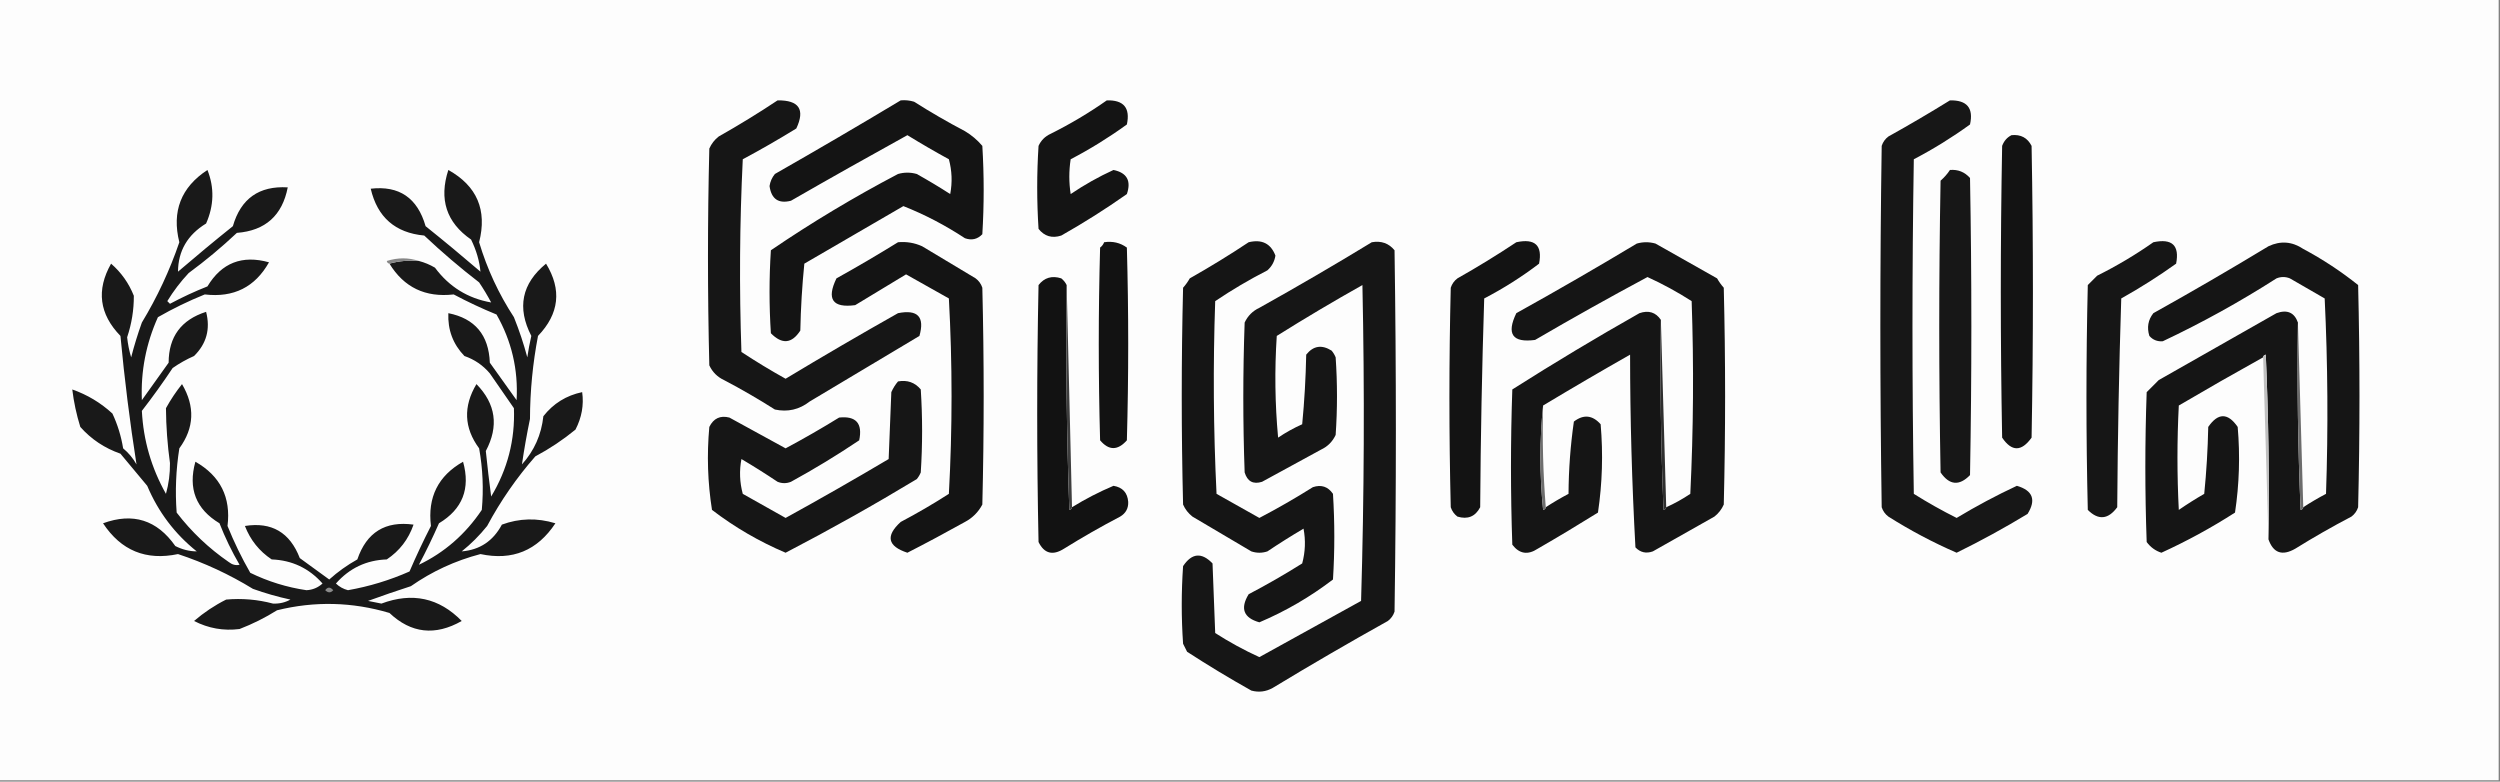 <?xml version="1.0" encoding="UTF-8"?>
<!DOCTYPE svg PUBLIC "-//W3C//DTD SVG 1.1//EN" "http://www.w3.org/Graphics/SVG/1.1/DTD/svg11.dtd">
<svg xmlns="http://www.w3.org/2000/svg" version="1.1" width="934px" height="292px" style="shape-rendering:geometricPrecision; text-rendering:geometricPrecision; image-rendering:optimizeQuality; fill-rule:evenodd; clip-rule:evenodd" xmlns:xlink="http://www.w3.org/1999/xlink">
<rect width="100%" height="100%" fill="#808080" stroke="none"/>
<g><path style="opacity:1" fill="#fdfdfd" d="M -0.5,-0.5 C 310.833,-0.5 622.167,-0.5 933.5,-0.5C 933.5,96.833 933.5,194.167 933.5,291.5C 622.167,291.5 310.833,291.5 -0.5,291.5C -0.5,194.167 -0.5,96.833 -0.5,-0.5 Z"/></g>
<g><path style="opacity:1" fill="#161616" d="M 290.5,37.5 C 298.52,37.392 300.854,40.892 297.5,48C 290.962,52.033 284.296,55.867 277.5,59.5C 276.334,83.493 276.167,107.493 277,131.5C 282.369,135.032 287.869,138.365 293.5,141.5C 307.37,133.134 321.37,124.967 335.5,117C 342.87,115.534 345.536,118.368 343.5,125.5C 329.833,133.667 316.167,141.833 302.5,150C 298.613,153.03 294.28,154.03 289.5,153C 283.33,149.081 276.997,145.414 270.5,142C 268,140.833 266.167,139 265,136.5C 264.333,109.5 264.333,82.5 265,55.5C 265.785,53.714 266.951,52.214 268.5,51C 276.064,46.725 283.398,42.225 290.5,37.5 Z"/></g>
<g><path style="opacity:1" fill="#141414" d="M 413.5,37.5 C 419.82,37.32 422.32,40.32 421,46.5C 414.335,51.334 407.335,55.668 400,59.5C 399.333,63.833 399.333,68.167 400,72.5C 405.116,69.037 410.449,66.037 416,63.5C 421.023,64.542 422.69,67.542 421,72.5C 413.1,78.062 404.934,83.228 396.5,88C 393.044,89.123 390.21,88.29 388,85.5C 387.333,75.167 387.333,64.833 388,54.5C 388.93,52.448 390.43,50.948 392.5,50C 399.894,46.311 406.894,42.144 413.5,37.5 Z"/></g>
<g><path style="opacity:1" fill="#171717" d="M 728.5,37.5 C 734.873,37.368 737.373,40.368 736,46.5C 729.335,51.334 722.335,55.668 715,59.5C 714.333,101.167 714.333,142.833 715,184.5C 720.187,187.76 725.521,190.76 731,193.5C 738.283,189.108 745.783,185.108 753.5,181.5C 759.449,183.233 760.783,186.733 757.5,192C 748.847,197.242 740.013,202.075 731,206.5C 722.164,202.665 713.664,198.165 705.5,193C 704.299,192.097 703.465,190.931 703,189.5C 702.333,144.5 702.333,99.5 703,54.5C 703.465,53.069 704.299,51.903 705.5,51C 713.336,46.637 721.003,42.137 728.5,37.5 Z"/></g>
<g><path style="opacity:1" fill="#141414" d="M 336.5,37.5 C 338.199,37.34 339.866,37.507 341.5,38C 347.67,41.919 354.003,45.586 360.5,49C 362.96,50.458 365.127,52.291 367,54.5C 367.667,65.5 367.667,76.5 367,87.5C 365.192,89.396 363.025,89.896 360.5,89C 353.127,84.149 345.461,80.149 337.5,77C 325.167,84.167 312.833,91.333 300.5,98.5C 299.668,106.813 299.168,115.147 299,123.5C 295.829,128.414 292.163,128.747 288,124.5C 287.333,114.167 287.333,103.833 288,93.5C 303.253,83.12 319.087,73.62 335.5,65C 337.833,64.333 340.167,64.333 342.5,65C 346.75,67.374 350.916,69.874 355,72.5C 355.828,68.129 355.661,63.795 354.5,59.5C 349.235,56.619 344.069,53.619 339,50.5C 324.435,58.533 309.935,66.7 295.5,75C 290.842,76.187 288.175,74.353 287.5,69.5C 287.76,67.813 288.427,66.313 289.5,65C 305.336,55.97 321.003,46.803 336.5,37.5 Z"/></g>
<g><path style="opacity:1" fill="#131313" d="M 751.5,50.5 C 754.961,50.146 757.461,51.479 759,54.5C 759.667,90.833 759.667,127.167 759,163.5C 755.234,168.796 751.567,168.796 748,163.5C 747.333,127.167 747.333,90.833 748,54.5C 748.69,52.65 749.856,51.316 751.5,50.5 Z"/></g>
<g><path style="opacity:1" fill="#191919" d="M 145.5,98.5 C 148.962,97.518 152.629,97.185 156.5,97.5C 158.593,98.045 160.593,98.878 162.5,100C 167.804,107.148 174.804,111.482 183.5,113C 182.126,110.417 180.626,107.917 179,105.5C 171.888,100.022 165.054,94.189 158.5,88C 147.645,86.98 140.979,81.147 138.5,70.5C 149.142,69.273 155.975,73.94 159,84.5C 165.926,90.047 172.759,95.714 179.5,101.5C 179.132,97.53 177.965,93.53 176,89.5C 166.772,83.114 163.939,74.448 167.5,63.5C 178.222,69.483 182.055,78.483 179,90.5C 181.995,100.497 186.328,109.83 192,118.5C 193.994,123.465 195.661,128.465 197,133.5C 197.392,130.812 197.892,128.145 198.5,125.5C 193.075,114.956 194.908,105.956 204,98.5C 209.946,108.22 208.946,117.22 201,125.5C 199.038,135.727 198.038,146.06 198,156.5C 196.818,162.207 195.818,167.874 195,173.5C 199.595,168.391 202.262,162.391 203,155.5C 206.721,150.754 211.555,147.754 217.5,146.5C 218.171,151.323 217.338,155.99 215,160.5C 210.31,164.342 205.31,167.675 200,170.5C 193.013,178.47 187.013,187.136 182,196.5C 179.158,200.043 175.991,203.21 172.5,206C 179.237,205.453 184.237,202.12 187.5,196C 194.009,193.596 200.676,193.429 207.5,195.5C 200.75,205.711 191.417,209.544 179.5,207C 170.086,209.467 161.42,213.467 153.5,219C 148.124,220.736 142.79,222.57 137.5,224.5C 139.167,224.833 140.833,225.167 142.5,225.5C 154.039,221.183 164.039,223.349 172.5,232C 162.594,237.644 153.594,236.644 145.5,229C 131.575,224.867 117.575,224.533 103.5,228C 99.052,230.784 94.385,233.117 89.5,235C 83.54,235.761 77.873,234.761 72.5,232C 76.189,228.825 80.189,226.158 84.5,224C 90.421,223.473 96.255,223.973 102,225.5C 104.375,225.596 106.541,225.096 108.5,224C 103.744,222.978 99.077,221.644 94.5,220C 85.678,214.589 76.344,210.256 66.5,207C 54.551,209.525 45.217,205.692 38.5,195.5C 49.658,191.41 58.658,194.243 65.5,204C 68.089,205.314 70.756,205.981 73.5,206C 65.291,199.435 59.125,191.268 55,181.5C 51.667,177.5 48.333,173.5 45,169.5C 39.081,167.433 34.081,164.099 30,159.5C 28.564,154.868 27.564,150.201 27,145.5C 32.631,147.481 37.631,150.481 42,154.5C 43.937,158.646 45.271,162.979 46,167.5C 48.044,169.208 49.71,171.208 51,173.5C 48.51,157.652 46.51,141.652 45,125.5C 37.085,117.348 35.918,108.348 41.5,98.5C 45.302,101.804 48.135,105.804 50,110.5C 50.03,115.763 49.197,120.93 47.5,126C 47.762,128.547 48.262,131.047 49,133.5C 50.131,129.106 51.465,124.773 53,120.5C 58.744,111.012 63.41,101.012 67,90.5C 64.117,78.977 67.617,69.977 77.5,63.5C 80.121,70.123 79.954,76.79 77,83.5C 70.06,87.739 66.56,93.739 66.5,101.5C 73.241,95.714 80.074,90.047 87,84.5C 89.966,74.201 96.799,69.368 107.5,70C 105.458,80.513 99.125,86.18 88.5,87C 82.792,92.377 76.792,97.377 70.5,102C 67.469,105.23 64.803,108.73 62.5,112.5C 62.833,112.833 63.167,113.167 63.5,113.5C 68.047,111.06 72.713,108.893 77.5,107C 82.793,98.194 90.46,95.194 100.5,98C 95.273,107.28 87.273,111.28 76.5,110C 70.468,112.433 64.634,115.266 59,118.5C 54.556,128.384 52.556,138.717 53,149.5C 56.333,144.833 59.667,140.167 63,135.5C 63.021,125.806 67.688,119.472 77,116.5C 78.65,122.926 77.15,128.426 72.5,133C 69.671,134.247 67.005,135.747 64.5,137.5C 60.861,142.973 57.027,148.306 53,153.5C 53.558,164.512 56.558,174.845 62,184.5C 63.045,180.755 63.545,176.921 63.5,173C 62.554,166.179 62.054,159.345 62,152.5C 63.752,149.328 65.752,146.328 68,143.5C 72.922,151.872 72.589,159.872 67,167.5C 65.735,175.469 65.402,183.469 66,191.5C 71.54,198.707 78.04,204.874 85.5,210C 86.759,210.982 88.092,211.315 89.5,211C 86.599,206.032 84.099,200.865 82,195.5C 73.194,190.207 70.194,182.54 73,172.5C 82.318,177.803 86.318,185.803 85,196.5C 87.433,202.532 90.266,208.366 93.5,214C 100.158,217.248 107.158,219.415 114.5,220.5C 116.791,220.378 118.791,219.545 120.5,218C 115.457,212.294 109.124,209.294 101.5,209C 96.867,205.916 93.534,201.75 91.5,196.5C 101.473,194.909 108.306,198.909 112,208.5C 115.667,211.167 119.333,213.833 123,216.5C 126.222,213.612 129.722,211.112 133.5,209C 136.947,198.881 143.947,194.547 154.5,196C 152.596,201.494 149.263,205.827 144.5,209C 136.895,209.262 130.561,212.262 125.5,218C 126.774,219.221 128.274,220.054 130,220.5C 137.979,219.09 145.645,216.757 153,213.5C 155.474,207.748 158.14,202.081 161,196.5C 159.701,185.765 163.701,177.765 173,172.5C 175.806,182.54 172.806,190.207 164,195.5C 161.689,200.771 159.189,205.937 156.5,211C 166.062,206.421 173.895,199.587 180,190.5C 180.706,182.792 180.372,175.125 179,167.5C 173.349,159.845 173.016,151.845 178,143.5C 185.251,150.909 186.418,159.243 181.5,168.5C 182.078,174.169 182.745,179.836 183.5,185.5C 189.632,175.304 192.465,164.304 192,152.5C 189,148.167 186,143.833 183,139.5C 180.441,136.469 177.274,134.302 173.5,133C 169.243,128.578 167.243,123.245 167.5,117C 177.438,118.987 182.605,125.154 183,135.5C 186.333,140.167 189.667,144.833 193,149.5C 193.643,138.075 191.143,127.408 185.5,117.5C 180.046,115.273 174.713,112.773 169.5,110C 158.933,111.214 150.933,107.381 145.5,98.5 Z"/></g>
<g><path style="opacity:1" fill="#171717" d="M 728.5,63.5 C 731.505,63.253 734.005,64.253 736,66.5C 736.667,103.5 736.667,140.5 736,177.5C 731.974,181.631 728.307,181.298 725,176.5C 724.333,140.167 724.333,103.833 725,67.5C 726.376,66.295 727.542,64.962 728.5,63.5 Z"/></g>
<g><path style="opacity:1" fill="#141414" d="M 335.5,90.5 C 338.649,90.211 341.649,90.711 344.5,92C 351.167,96 357.833,100 364.5,104C 365.701,104.903 366.535,106.069 367,107.5C 367.667,134.5 367.667,161.5 367,188.5C 365.5,191.333 363.333,193.5 360.5,195C 353.353,198.989 346.186,202.822 339,206.5C 331.6,204.067 330.766,200.234 336.5,195C 342.664,191.752 348.664,188.252 354.5,184.5C 355.833,160.167 355.833,135.833 354.5,111.5C 349.167,108.5 343.833,105.5 338.5,102.5C 332.167,106.333 325.833,110.167 319.5,114C 311.056,115.13 308.722,111.797 312.5,104C 320.336,99.637 328.003,95.137 335.5,90.5 Z"/></g>
<g><path style="opacity:1" fill="#121212" d="M 412.5,90.5 C 415.685,90.02 418.519,90.686 421,92.5C 421.667,116.5 421.667,140.5 421,164.5C 417.582,168.367 414.249,168.367 411,164.5C 410.333,140.5 410.333,116.5 411,92.5C 411.717,91.956 412.217,91.289 412.5,90.5 Z"/></g>
<g><path style="opacity:1" fill="#151515" d="M 466.5,90.5 C 471.445,89.311 474.778,90.977 476.5,95.5C 476.152,97.697 475.152,99.53 473.5,101C 466.753,104.455 460.253,108.289 454,112.5C 453.167,136.507 453.334,160.507 454.5,184.5C 459.833,187.5 465.167,190.5 470.5,193.5C 477.33,189.919 483.997,186.086 490.5,182C 493.636,180.959 496.136,181.793 498,184.5C 498.667,195.167 498.667,205.833 498,216.5C 489.484,223.006 480.318,228.339 470.5,232.5C 464.585,230.827 463.251,227.327 466.5,222C 473.33,218.419 479.997,214.586 486.5,210.5C 487.661,206.205 487.828,201.871 487,197.5C 482.416,200.208 477.916,203.042 473.5,206C 471.5,206.667 469.5,206.667 467.5,206C 460.167,201.667 452.833,197.333 445.5,193C 443.951,191.786 442.785,190.286 442,188.5C 441.333,161.5 441.333,134.5 442,107.5C 442.956,106.421 443.789,105.255 444.5,104C 452.064,99.725 459.398,95.225 466.5,90.5 Z"/></g>
<g><path style="opacity:1" fill="#161616" d="M 512.5,90.5 C 516.013,89.876 518.847,90.876 521,93.5C 521.667,138.5 521.667,183.5 521,228.5C 520.535,229.931 519.701,231.097 518.5,232C 504.003,240.081 489.669,248.414 475.5,257C 472.97,258.422 470.303,258.755 467.5,258C 459.334,253.418 451.334,248.585 443.5,243.5C 443,242.5 442.5,241.5 442,240.5C 441.333,230.833 441.333,221.167 442,211.5C 445.272,206.597 448.939,206.263 453,210.5C 453.333,219.167 453.667,227.833 454,236.5C 459.297,239.898 464.797,242.898 470.5,245.5C 483.143,238.539 495.81,231.539 508.5,224.5C 509.667,185.171 509.833,145.838 509,106.5C 498.168,112.581 487.502,118.915 477,125.5C 476.167,138.18 476.334,150.846 477.5,163.5C 480.339,161.58 483.339,159.913 486.5,158.5C 487.332,149.852 487.832,141.186 488,132.5C 490.635,129.175 493.802,128.675 497.5,131C 498.126,131.75 498.626,132.584 499,133.5C 499.667,143.167 499.667,152.833 499,162.5C 497.833,165 496,166.833 493.5,168C 486.147,172.033 478.813,176.033 471.5,180C 468.196,181.042 466.029,179.875 465,176.5C 464.333,157.833 464.333,139.167 465,120.5C 466.167,118 468,116.167 470.5,115C 484.727,107.059 498.727,98.892 512.5,90.5 Z"/></g>
<g><path style="opacity:1" fill="#131313" d="M 566.5,90.5 C 573.493,88.996 576.327,91.662 575,98.5C 568.59,103.392 561.757,107.725 554.5,111.5C 553.667,137.494 553.167,163.494 553,189.5C 551.179,192.991 548.346,194.157 544.5,193C 543.299,192.097 542.465,190.931 542,189.5C 541.333,162.167 541.333,134.833 542,107.5C 542.465,106.069 543.299,104.903 544.5,104C 552.064,99.725 559.398,95.225 566.5,90.5 Z"/></g>
<g><path style="opacity:1" fill="#151515" d="M 576.5,151.5 C 575.175,164.339 575.175,177.339 576.5,190.5C 577.107,190.376 577.44,190.043 577.5,189.5C 580.223,187.719 583.057,186.052 586,184.5C 586.055,175.399 586.722,166.399 588,157.5C 591.607,154.731 594.94,155.064 598,158.5C 598.954,169.598 598.62,180.598 597,191.5C 589.583,196.126 582.083,200.626 574.5,205C 570.803,207.447 567.636,206.947 565,203.5C 564.333,184.167 564.333,164.833 565,145.5C 580.571,135.602 596.405,126.102 612.5,117C 615.927,115.834 618.593,116.668 620.5,119.5C 620.167,143.176 620.5,166.843 621.5,190.5C 622.107,190.376 622.44,190.043 622.5,189.5C 625.634,188.099 628.634,186.432 631.5,184.5C 632.666,160.507 632.833,136.507 632,112.5C 626.703,109.102 621.203,106.102 615.5,103.5C 601.376,111.063 587.376,118.897 573.5,127C 565.056,128.13 562.722,124.797 566.5,117C 581.663,108.586 596.663,99.919 611.5,91C 613.833,90.333 616.167,90.333 618.5,91C 626.167,95.333 633.833,99.667 641.5,104C 642.211,105.255 643.044,106.421 644,107.5C 644.667,134.5 644.667,161.5 644,188.5C 643.215,190.286 642.049,191.786 640.5,193C 632.833,197.333 625.167,201.667 617.5,206C 614.975,206.896 612.808,206.396 611,204.5C 609.686,180.588 609.019,156.588 609,132.5C 598.057,138.719 587.224,145.052 576.5,151.5 Z"/></g>
<g><path style="opacity:1" fill="#161616" d="M 804.5,90.5 C 811.493,88.996 814.327,91.662 813,98.5C 806.42,103.208 799.587,107.541 792.5,111.5C 791.667,137.494 791.167,163.494 791,189.5C 787.607,194.109 783.941,194.443 780,190.5C 779.333,162.5 779.333,134.5 780,106.5C 781.167,105.333 782.333,104.167 783.5,103C 790.894,99.311 797.894,95.144 804.5,90.5 Z"/></g>
<g><path style="opacity:1" fill="#151515" d="M 847.5,201.5 C 847.833,178.49 847.5,155.49 846.5,132.5C 845.893,132.624 845.56,132.957 845.5,133.5C 834.946,139.362 824.446,145.362 814,151.5C 813.333,164.5 813.333,177.5 814,190.5C 817.082,188.375 820.249,186.375 823.5,184.5C 824.332,176.187 824.832,167.853 825,159.5C 828.667,154.167 832.333,154.167 836,159.5C 836.928,170.24 836.595,180.907 835,191.5C 826.165,197.166 816.998,202.166 807.5,206.5C 805.272,205.781 803.439,204.448 802,202.5C 801.333,183.833 801.333,165.167 802,146.5C 803.5,145 805,143.5 806.5,142C 821.167,133.667 835.833,125.333 850.5,117C 854.506,115.579 857.172,116.746 858.5,120.5C 858.167,143.843 858.5,167.176 859.5,190.5C 860.107,190.376 860.44,190.043 860.5,189.5C 863.223,187.719 866.057,186.052 869,184.5C 869.833,160.16 869.666,135.826 868.5,111.5C 864.167,109 859.833,106.5 855.5,104C 853.833,103.333 852.167,103.333 850.5,104C 836.786,112.771 822.619,120.604 808,127.5C 805.966,127.646 804.299,126.98 803,125.5C 802.022,122.331 802.522,119.497 804.5,117C 818.997,108.919 833.331,100.586 847.5,92C 851.997,89.879 856.33,90.213 860.5,93C 867.762,96.879 874.595,101.379 881,106.5C 881.667,134.167 881.667,161.833 881,189.5C 880.535,190.931 879.701,192.097 878.5,193C 871.337,196.747 864.337,200.747 857.5,205C 852.632,207.791 849.299,206.625 847.5,201.5 Z"/></g>
<g><path style="opacity:1" fill="#868686" d="M 156.5,97.5 C 152.629,97.185 148.962,97.518 145.5,98.5C 144.957,98.44 144.624,98.107 144.5,97.5C 148.649,96.191 152.649,96.191 156.5,97.5 Z"/></g>
<g><path style="opacity:1" fill="#121212" d="M 398.5,106.5 C 398.167,134.508 398.5,162.508 399.5,190.5C 400.107,190.376 400.44,190.043 400.5,189.5C 405.464,186.435 410.631,183.768 416,181.5C 419.399,182.065 421.232,184.065 421.5,187.5C 421.594,189.912 420.594,191.745 418.5,193C 411.337,196.747 404.337,200.747 397.5,205C 393.296,207.659 390.129,206.825 388,202.5C 387.333,170.5 387.333,138.5 388,106.5C 390.167,103.713 393.001,102.88 396.5,104C 397.381,104.708 398.047,105.542 398.5,106.5 Z"/></g>
<g><path style="opacity:1" fill="#3e3e3e" d="M 398.5,106.5 C 399.167,134.167 399.833,161.833 400.5,189.5C 400.44,190.043 400.107,190.376 399.5,190.5C 398.5,162.508 398.167,134.508 398.5,106.5 Z"/></g>
<g><path style="opacity:1" fill="#2f2f2f" d="M 620.5,119.5 C 621.167,142.833 621.833,166.167 622.5,189.5C 622.44,190.043 622.107,190.376 621.5,190.5C 620.5,166.843 620.167,143.176 620.5,119.5 Z"/></g>
<g><path style="opacity:1" fill="#6c6c6c" d="M 858.5,120.5 C 859.167,143.5 859.833,166.5 860.5,189.5C 860.44,190.043 860.107,190.376 859.5,190.5C 858.5,167.176 858.167,143.843 858.5,120.5 Z"/></g>
<g><path style="opacity:1" fill="#161616" d="M 335.5,142.5 C 338.97,141.875 341.804,142.875 344,145.5C 344.667,155.833 344.667,166.167 344,176.5C 343.626,177.416 343.126,178.25 342.5,179C 326.405,188.711 310.071,197.878 293.5,206.5C 283.682,202.339 274.516,197.006 266,190.5C 264.383,180.266 264.05,169.933 265,159.5C 266.583,156.291 269.083,155.124 272.5,156C 279.5,159.833 286.5,163.667 293.5,167.5C 300.296,163.866 306.962,160.033 313.5,156C 319.829,155.332 322.329,158.166 321,164.5C 312.75,170.043 304.25,175.21 295.5,180C 293.833,180.667 292.167,180.667 290.5,180C 286.084,177.042 281.584,174.208 277,171.5C 276.172,175.871 276.339,180.205 277.5,184.5C 282.833,187.5 288.167,190.5 293.5,193.5C 306.462,186.367 319.295,179.033 332,171.5C 332.333,163.167 332.667,154.833 333,146.5C 333.662,145.016 334.496,143.683 335.5,142.5 Z"/></g>
<g><path style="opacity:1" fill="#6e6e6e" d="M 576.5,151.5 C 576.171,164.344 576.505,177.011 577.5,189.5C 577.44,190.043 577.107,190.376 576.5,190.5C 575.175,177.339 575.175,164.339 576.5,151.5 Z"/></g>
<g><path style="opacity:1" fill="#bfbfbf" d="M 845.5,133.5 C 845.56,132.957 845.893,132.624 846.5,132.5C 847.5,155.49 847.833,178.49 847.5,201.5C 846.833,178.833 846.167,156.167 845.5,133.5 Z"/></g>
<g><path style="opacity:1" fill="#8b8b8b" d="M 121.5,220.5 C 122.386,219.224 123.386,219.224 124.5,220.5C 123.575,221.562 122.575,221.562 121.5,220.5 Z"/></g>
</svg>

